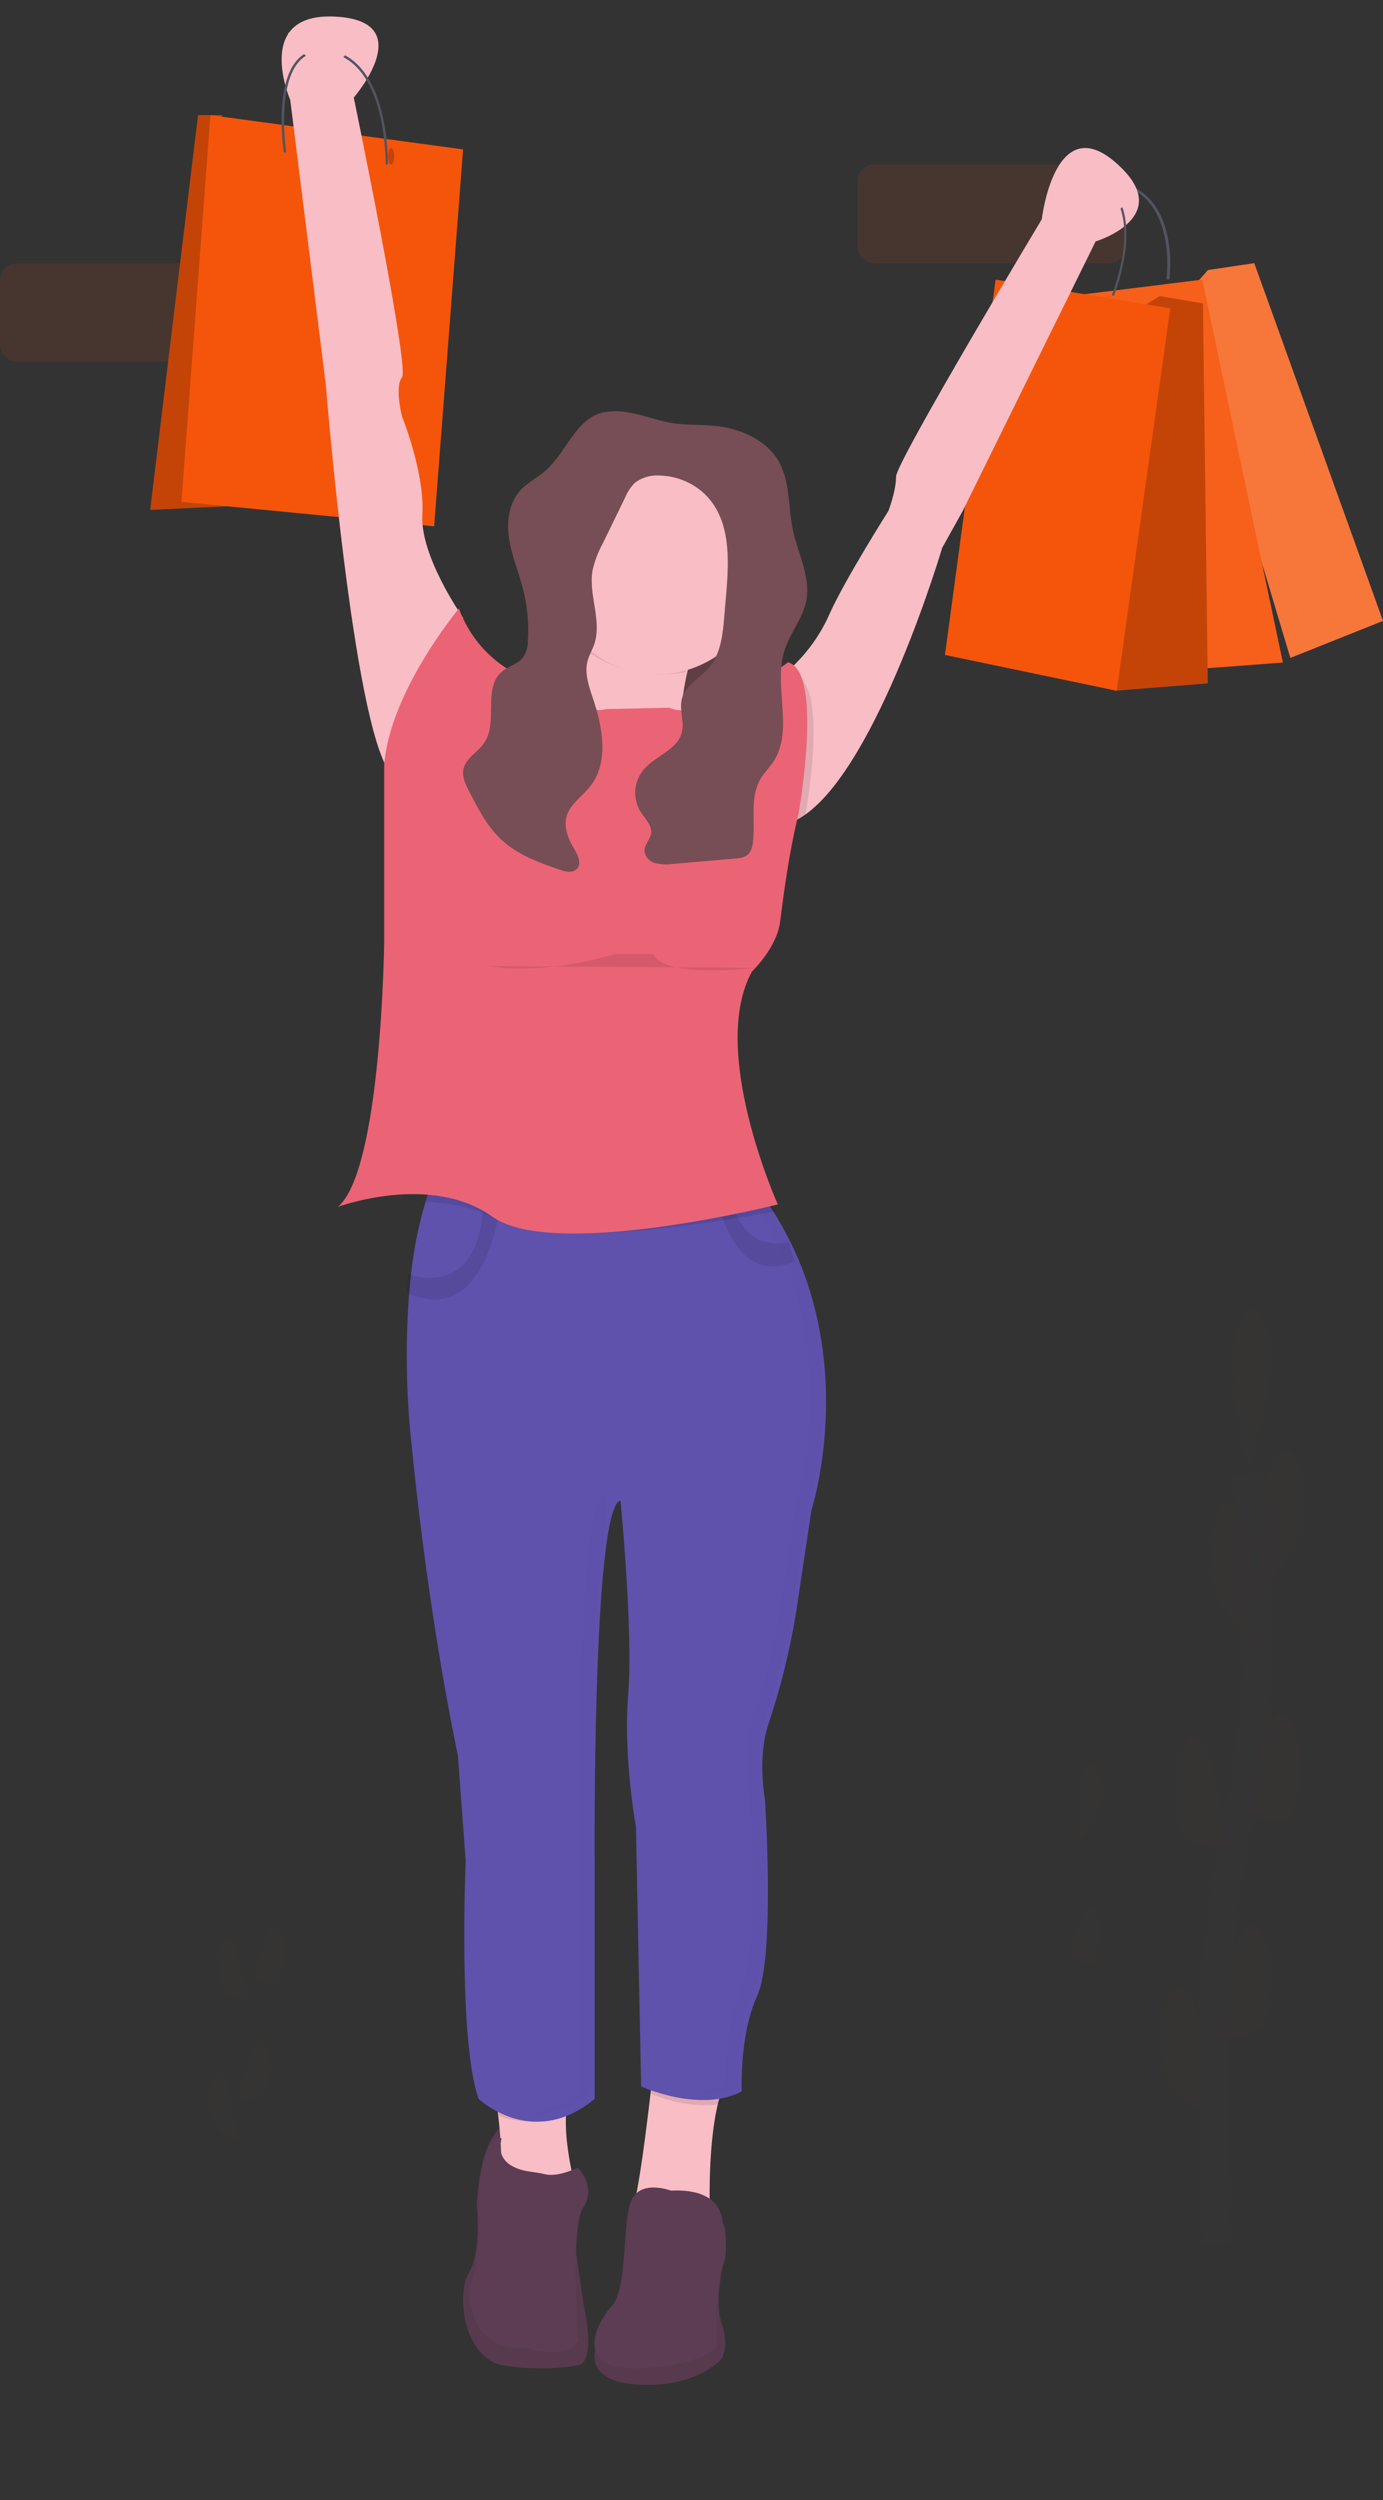 <svg width="88" height="159" viewBox="0 0 88 159" fill="none" xmlns="http://www.w3.org/2000/svg">
<rect x="0" y="0" width="88" height="159" fill="#333333" stroke="none"/>
<path opacity="0.1" d="M17.133 16.737H1.184C0.53 16.737 0 17.221 0 17.819V21.931C0 22.529 0.53 23.013 1.184 23.013H17.133C17.787 23.013 18.317 22.529 18.317 21.931V17.819C18.317 17.221 17.787 16.737 17.133 16.737Z" fill="#F5550A"/>
<path opacity="0.1" d="M70.568 10.46H55.659C55.047 10.46 54.552 10.945 54.552 11.542V15.655C54.552 16.253 55.047 16.737 55.659 16.737H70.568C71.179 16.737 71.674 16.253 71.674 15.655V11.542C71.674 10.945 71.179 10.46 70.568 10.46Z" fill="#F5550A"/>
<path d="M88 39.488L82.106 41.842L75.258 18.998L76.864 17.174L79.808 16.737L88 39.488Z" fill="#F5550A"/>
<path opacity="0.2" d="M88 39.488L82.106 41.842L75.258 18.998L76.864 17.174L79.808 16.737L88 39.488Z" fill="white"/>
<path d="M76.503 17.783L66.498 19.023L71.626 42.888L81.629 42.137L76.503 17.783Z" fill="#F5550A"/>
<path opacity="0.07" d="M76.503 17.783L66.498 19.023L71.626 42.888L81.629 42.137L76.503 17.783Z" fill="white"/>
<path d="M74.401 17.783L74.223 17.765C74.223 17.709 74.963 12.33 70.878 11.651L70.912 11.507C75.172 12.214 74.415 17.728 74.401 17.783Z" fill="#535461"/>
<path d="M46.986 34.52H36.235V50.211H46.986V34.52Z" fill="#774E55"/>
<path opacity="0.2" d="M46.986 34.52H36.235V50.211H46.986V34.52Z" fill="black"/>
<path d="M76.851 43.463L70.878 43.934L71.797 20.084L73.787 18.829L76.543 19.3L76.851 43.463Z" fill="#F5550A"/>
<path opacity="0.2" d="M76.851 43.463L70.878 43.934L71.797 20.084L73.787 18.829L76.543 19.3L76.851 43.463Z" fill="black"/>
<path d="M74.462 19.609L63.352 17.783L60.127 41.654L71.058 43.934L74.462 19.609Z" fill="#F5550A"/>
<path d="M14.127 7.322H12.603L9.557 32.428L16.326 32.109L14.127 7.322Z" fill="#F5550A"/>
<path opacity="0.2" d="M14.127 7.322H12.603L9.557 32.428L16.326 32.109L14.127 7.322Z" fill="black"/>
<path d="M13.389 7.322L11.547 31.917L27.624 33.474L29.466 9.502L13.389 7.322Z" fill="#F5550A"/>
<path d="M32.652 134.941C32.652 134.941 30.666 134.787 30.334 140.206C30.334 140.206 30.666 143.147 29.837 144.542C29.008 145.936 29.505 149.961 31.99 150.426C33.58 150.7 35.21 150.7 36.8 150.426C36.8 150.426 37.959 150.426 37.132 146.555L35.476 135.252L32.652 134.941Z" fill="#5C3D53"/>
<path opacity="0.05" d="M32.652 134.941C32.652 134.941 30.666 134.787 30.334 140.206C30.334 140.206 30.666 143.147 29.837 144.542C29.008 145.936 29.505 149.961 31.99 150.426C33.58 150.7 35.21 150.7 36.8 150.426C36.8 150.426 37.959 150.426 37.132 146.555L35.476 135.252L32.652 134.941Z" fill="black"/>
<path d="M43.353 45.322C43.215 47.629 43.696 48.967 43.696 48.967L39.491 50.052C39.491 50.052 32.536 50.982 35.286 48.337C36.237 47.426 36.705 45.863 36.908 44.212C37.036 43.084 37.076 41.949 37.027 40.816C36.99 39.754 36.894 38.695 36.741 37.643C36.741 37.643 46.932 34.234 44.667 39.813C44.255 40.822 43.929 41.861 43.694 42.921C43.519 43.712 43.405 44.515 43.353 45.322Z" fill="#F8BDC5"/>
<path opacity="0.1" d="M44.647 39.724C44.209 40.705 43.864 41.716 43.614 42.746C42.334 42.985 41.005 42.922 39.761 42.562C38.519 42.202 37.407 41.56 36.539 40.699C36.5 39.667 36.398 38.637 36.235 37.614C36.235 37.614 47.05 34.3 44.647 39.724Z" fill="black"/>
<path d="M41.81 42.888C45.548 42.888 48.579 39.844 48.579 36.089C48.579 32.334 45.548 29.29 41.81 29.29C38.071 29.29 35.041 32.334 35.041 36.089C35.041 39.844 38.071 42.888 41.81 42.888Z" fill="#F8BDC5"/>
<path d="M29.466 39.289V41.318L25.908 50.211L24.937 49.274C24.884 49.218 24.834 49.159 24.79 49.097C22.44 45.876 20.731 24.467 20.731 24.467L18.469 6.364C18.469 6.364 16.043 0.752 21.378 1.058C26.712 1.365 22.51 6.206 22.51 6.206C22.51 6.206 26.067 23.368 25.582 23.992C25.096 24.616 25.582 26.489 25.582 26.489C25.582 26.489 27.038 30.079 26.875 32.729C26.712 35.38 29.466 39.289 29.466 39.289Z" fill="#F8BDC5"/>
<path d="M69.713 15.356L61.253 32.506L59.952 34.84C59.952 34.84 55.901 48.541 51.221 51.822C50.952 52.014 50.661 52.175 50.352 52.303L49.376 44.818L50.276 42.644L50.343 42.478C51.387 41.502 52.217 40.336 52.783 39.048C53.76 36.865 56.526 32.5 56.526 32.5C56.526 32.5 57.015 31.253 57.015 30.317C57.015 29.381 66.288 13.946 66.288 13.946C66.288 13.946 67.1 6.929 71.014 10.359C74.928 13.788 69.713 15.356 69.713 15.356Z" fill="#F8BDC5"/>
<path d="M36.633 139.224C36.633 139.224 30.958 141.255 31.626 139.369C32.032 138.225 31.882 136.063 31.702 134.552C31.586 133.567 31.457 132.849 31.457 132.849L36.306 133.284C36.136 133.652 36.042 134.042 36.026 134.438C35.867 136.362 36.633 139.224 36.633 139.224Z" fill="#F8BDC5"/>
<path d="M45.863 133.147C44.94 136.033 45.181 141.059 45.181 141.059C45.181 141.059 39.725 141.692 40.253 140.425C40.621 139.548 41.159 135.202 41.451 132.647C41.58 131.531 41.66 130.757 41.66 130.757L46.588 131.708C46.253 132.145 46.007 132.632 45.863 133.147V133.147Z" fill="#F8BDC5"/>
<path opacity="0.1" d="M31.457 132.849L36.633 133.287C36.453 133.657 36.352 134.049 36.335 134.448C35.627 134.751 34.845 134.919 34.047 134.939C33.248 134.959 32.455 134.83 31.726 134.563C31.595 133.569 31.457 132.849 31.457 132.849Z" fill="black"/>
<path opacity="0.1" d="M46.588 131.967C46.248 132.524 45.999 133.146 45.853 133.804C44.178 134.111 42.42 133.572 41.412 133.167C41.542 131.743 41.623 130.757 41.623 130.757L46.588 131.967Z" fill="black"/>
<path d="M51.63 96.051L50.663 102.493C50.27 104.939 49.673 107.35 48.878 109.706C48.183 111.831 48.675 114.452 48.675 114.452C48.675 114.452 49.332 124.433 48.183 126.929C47.034 129.425 47.197 133.011 47.197 133.011C44.57 134.415 40.795 132.698 40.795 132.698L40.466 116.167C40.466 116.167 39.646 111.801 39.973 107.753C40.3 103.706 39.48 95.434 39.48 95.434C37.664 95.902 37.839 118.67 37.839 118.67V133.485C33.898 136.76 30.451 133.485 30.451 133.485C29.139 129.742 29.631 118.357 29.631 118.357L29.139 111.652C29.139 111.652 27.322 103.387 26.186 91.846C25.835 88.604 25.788 85.338 26.046 82.088C26.077 81.734 26.112 81.394 26.15 81.068C26.307 79.592 26.591 78.131 26.999 76.699C27.13 76.227 27.297 75.764 27.499 75.316L45.137 76.095L46.178 76.14L48.675 76.25C48.948 76.641 49.205 77.037 49.443 77.434C49.788 78.01 50.099 78.591 50.376 79.16C50.535 79.493 50.685 79.827 50.831 80.159C54.185 88.204 51.63 96.051 51.63 96.051Z" fill="#5E52AD"/>
<path opacity="0.1" d="M31.855 76.364C31.855 76.364 31.113 84.585 25.882 82.206C25.913 81.809 25.946 81.428 25.983 81.062C27.213 81.432 30.62 81.942 30.749 76.362L31.855 76.364Z" fill="black"/>
<path opacity="0.1" d="M50.57 80.209C47.133 81.747 45.837 77.652 45.394 75.316L46.342 75.37C46.858 79.045 48.916 79.26 50.168 79.001C50.309 79.41 50.444 79.812 50.57 80.209Z" fill="black"/>
<path d="M33.701 138.111C32.831 137.985 31.502 137.542 31.919 135.997C31.919 135.997 30.309 135.483 30.479 141.625C30.479 141.625 30.309 144.617 29.968 145.249C29.626 145.881 29.968 149.659 33.545 149.343C33.545 149.343 36.1 150.129 36.781 148.87C36.781 148.87 36.27 141.625 37.123 140.373C37.976 139.12 36.781 137.852 36.781 137.852C36.781 137.852 35.574 138.47 34.707 138.287C34.377 138.202 34.038 138.161 33.701 138.111Z" fill="#5C3D53"/>
<path d="M38.191 148.574C38.191 148.574 36.512 151.32 40.375 151.642C44.238 151.963 45.915 150.026 45.915 150.026C45.915 150.026 46.419 149.22 45.915 147.765C45.411 146.311 46.083 143.728 46.083 143.728C46.083 143.728 46.587 140.661 45.411 141.306C44.236 141.952 38.191 148.574 38.191 148.574Z" fill="#5C3D53"/>
<path opacity="0.05" d="M38.191 148.574C38.191 148.574 36.512 151.32 40.375 151.642C44.238 151.963 45.915 150.026 45.915 150.026C45.915 150.026 46.419 149.22 45.915 147.765C45.411 146.311 46.083 143.728 46.083 143.728C46.083 143.728 46.587 140.661 45.411 141.306C44.236 141.952 38.191 148.574 38.191 148.574Z" fill="black"/>
<path d="M42.685 139.321C42.685 139.321 40.623 138.537 40.108 140.105C39.592 141.674 39.936 145.601 38.904 146.7C37.873 147.799 36.499 150.782 40.623 150.626C44.748 150.469 45.616 149.211 45.616 149.211C45.616 149.211 45.445 145.286 45.961 144.187C46.477 143.088 45.961 141.363 45.961 141.363C45.961 141.363 46.12 139.154 42.685 139.321Z" fill="#5C3D53"/>
<path opacity="0.2" d="M24.887 10.46C24.997 10.46 25.086 10.226 25.086 9.937C25.086 9.649 24.997 9.414 24.887 9.414C24.777 9.414 24.688 9.649 24.688 9.937C24.688 10.226 24.777 10.46 24.887 10.46Z" fill="black"/>
<path d="M24.687 10.46H24.533C24.533 10.395 24.642 3.926 20.903 3.329C20.166 3.213 19.564 3.378 19.114 3.822C17.57 5.343 18.208 9.639 18.215 9.682L18.063 9.705C18.035 9.525 17.407 5.288 19.007 3.713C19.494 3.232 20.143 3.051 20.929 3.177C24.798 3.792 24.689 10.395 24.687 10.46Z" fill="#535461"/>
<path d="M70.87 18.829L70.746 18.762C70.766 18.709 72.898 13.47 70.082 11.643L70.15 11.507C73.076 13.405 70.893 18.775 70.87 18.829Z" fill="#535461"/>
<path opacity="0.1" d="M43.005 48.91L39.121 50.044C39.121 50.044 32.697 51.018 35.237 48.25C36.115 47.297 36.547 45.661 36.736 43.934C37.75 45.661 38.972 45.17 38.972 45.17L42.676 45.092H42.69C42.56 47.519 43.005 48.91 43.005 48.91Z" fill="black"/>
<path opacity="0.1" d="M51.251 51.842C50.978 52.026 50.682 52.181 50.368 52.303L49.376 45.131L50.291 43.047L50.519 42.888C52.585 43.419 51.519 50.289 51.251 51.842Z" fill="black"/>
<path opacity="0.1" d="M29.466 38.704V40.842L25.831 50.211L24.839 49.224C24.784 49.165 24.733 49.103 24.688 49.037C25.118 44.153 29.466 38.704 29.466 38.704Z" fill="black"/>
<path opacity="0.1" d="M49.376 77.03C47.094 77.471 35.184 79.635 31.651 77.586C30.256 76.778 28.614 76.482 27.077 76.434C27.206 76.053 27.372 75.679 27.573 75.316L45.099 75.946L46.133 75.983L48.615 76.072C48.886 76.389 49.139 76.708 49.376 77.03Z" fill="black"/>
<path d="M18.317 2.092C18.317 2.092 20.944 6.799 22.697 2.092Z" fill="#F8BDC5"/>
<path d="M69.371 10.46C69.371 10.46 68.602 15.234 71.674 13.007Z" fill="#F8BDC5"/>
<g opacity="0.1">
<path opacity="0.1" d="M38.599 96.635C38.519 95.688 38.46 95.097 38.46 95.097C36.64 95.564 36.815 118.269 36.815 118.269V133.044C35.659 133.999 34.539 134.395 33.55 134.479C34.737 134.578 36.153 134.264 37.645 133.044V118.269C37.645 118.269 37.518 101.816 38.599 96.635Z" fill="black"/>
<path opacity="0.1" d="M50.645 79.87C50.506 79.539 50.358 79.205 50.19 78.874C49.912 78.297 49.6 77.719 49.254 77.153C49.027 76.757 48.758 76.363 48.485 75.972L45.982 75.862L44.94 75.817L27.267 75.04L27.251 75.074L44.119 75.817L45.161 75.862L47.664 75.972C47.937 76.361 48.194 76.757 48.433 77.153C48.779 77.727 49.091 78.306 49.368 78.874C49.528 79.205 49.678 79.539 49.823 79.87C53.186 87.895 50.633 95.716 50.633 95.716L49.664 102.141C49.271 104.579 48.673 106.985 47.876 109.333C47.179 111.453 47.673 114.067 47.673 114.067C47.673 114.067 48.331 124.02 47.179 126.509C46.028 128.999 46.192 132.575 46.192 132.575C45.556 132.899 44.852 133.083 44.13 133.112C45.126 133.197 46.126 133.011 47.013 132.575C47.013 132.575 46.849 128.997 48.001 126.509C49.152 124.022 48.495 114.067 48.495 114.067C48.495 114.067 48.001 111.451 48.697 109.333C49.494 106.985 50.092 104.579 50.485 102.141L51.455 95.716C51.455 95.716 54.008 87.891 50.645 79.87Z" fill="black"/>
</g>
<path d="M42.582 45.012C44.847 46.028 50.145 42.124 50.145 42.124C52.437 42.748 50.8 51.797 50.8 51.797L50.712 52.172C50.213 54.306 49.912 56.475 49.634 58.646C49.423 60.284 47.854 61.782 47.854 61.782C45.071 66.773 49.491 76.6 49.491 76.6C49.491 76.6 35.25 80.189 31.323 77.379C27.397 74.57 21.502 76.756 21.502 76.756C24.285 74.416 24.446 59.908 24.446 59.908V48.687C24.774 44.006 29.201 38.704 29.201 38.704C31.013 43.54 36.047 43.859 36.047 43.859C37.163 45.586 38.538 45.1 38.538 45.1L42.582 45.012Z" fill="#EB6475"/>
<path opacity="0.1" d="M39.999 26.237C39.448 26.123 38.878 26.123 38.327 26.237C36.582 26.698 36.033 28.8 34.685 29.954C34.201 30.379 33.604 30.663 33.164 31.123C32.383 31.942 32.225 33.156 32.392 34.253C32.558 35.35 33.002 36.39 33.28 37.465C33.554 38.542 33.658 39.652 33.588 40.758C33.595 41.125 33.491 41.487 33.291 41.8C32.969 42.224 32.376 42.358 31.959 42.697C30.684 43.746 31.736 45.92 30.802 47.259C30.4 47.838 29.647 48.22 29.494 48.899C29.385 49.381 29.616 49.867 29.842 50.31C30.438 51.477 31.055 52.676 32.063 53.546C33.071 54.416 34.317 54.853 35.556 55.296C35.931 55.43 36.402 55.547 36.688 55.281C37.041 54.95 36.775 54.39 36.531 53.981C36.144 53.344 35.842 52.576 36.069 51.859C36.295 51.142 37.021 50.667 37.51 50.068C38.769 48.52 38.356 46.296 37.732 44.429C37.468 43.642 37.17 42.803 37.394 42.004C37.49 41.66 37.679 41.348 37.798 41.011C38.331 39.508 37.437 37.86 37.699 36.294C37.835 35.683 38.059 35.092 38.365 34.539L39.775 31.643C39.917 31.295 40.129 30.976 40.399 30.706C40.837 30.369 41.392 30.203 41.953 30.243C42.525 30.255 43.088 30.378 43.608 30.605C44.128 30.831 44.595 31.156 44.98 31.561C46.49 33.164 46.394 35.592 46.212 37.73L46.081 39.275C45.986 40.387 45.859 41.573 45.126 42.439C44.556 43.109 43.634 43.565 43.399 44.401C43.194 45.12 43.578 45.901 43.377 46.62C43.075 47.696 41.684 48.084 40.95 48.954C40.64 49.333 40.458 49.791 40.425 50.27C40.393 50.748 40.512 51.225 40.767 51.638C41.047 52.063 41.493 52.487 41.434 52.986C41.382 53.387 41.005 53.711 41.007 54.114C41.025 54.295 41.1 54.466 41.222 54.605C41.343 54.744 41.506 54.844 41.689 54.893C42.056 54.984 42.44 55.001 42.815 54.944L46.796 54.6C47.045 54.599 47.29 54.535 47.504 54.414C47.782 54.223 47.873 53.87 47.911 53.546C48.071 52.192 47.689 50.713 48.397 49.529C48.619 49.15 48.946 48.834 49.192 48.469C50.551 46.432 49.181 43.669 49.92 41.359C50.271 40.262 51.088 39.32 51.306 38.193C51.595 36.691 50.775 35.223 50.458 33.737C50.131 32.203 50.307 30.515 49.45 29.18C48.794 28.162 47.622 27.527 46.41 27.236C45.299 26.969 44.189 27.065 43.079 26.95C42.017 26.833 41.032 26.396 39.999 26.237Z" fill="black"/>
<path d="M39.999 26.237C39.448 26.123 38.878 26.123 38.327 26.237C36.582 26.698 36.033 28.8 34.685 29.954C34.201 30.379 33.604 30.663 33.164 31.123C32.383 31.942 32.225 33.156 32.392 34.253C32.558 35.35 33.002 36.39 33.28 37.465C33.554 38.542 33.658 39.652 33.588 40.758C33.595 41.125 33.491 41.487 33.291 41.8C32.969 42.224 32.376 42.358 31.959 42.697C30.684 43.746 31.736 45.92 30.802 47.259C30.4 47.838 29.647 48.22 29.494 48.899C29.385 49.381 29.616 49.867 29.842 50.31C30.438 51.477 31.055 52.676 32.063 53.546C33.071 54.416 34.317 54.853 35.556 55.296C35.931 55.43 36.402 55.547 36.688 55.281C37.041 54.95 36.775 54.39 36.531 53.981C36.144 53.344 35.842 52.576 36.069 51.859C36.295 51.142 37.021 50.667 37.51 50.068C38.769 48.52 38.356 46.296 37.732 44.429C37.468 43.642 37.17 42.803 37.394 42.004C37.49 41.66 37.679 41.348 37.798 41.011C38.331 39.508 37.437 37.86 37.699 36.294C37.835 35.683 38.059 35.092 38.365 34.539L39.775 31.643C39.917 31.295 40.129 30.976 40.399 30.706C40.837 30.369 41.392 30.203 41.953 30.243C42.525 30.255 43.088 30.378 43.608 30.605C44.128 30.831 44.595 31.156 44.98 31.561C46.49 33.164 46.394 35.592 46.212 37.73L46.081 39.275C45.986 40.387 45.859 41.573 45.126 42.439C44.556 43.109 43.634 43.565 43.399 44.401C43.194 45.12 43.578 45.901 43.377 46.62C43.075 47.696 41.684 48.084 40.95 48.954C40.64 49.333 40.458 49.791 40.425 50.27C40.393 50.748 40.512 51.225 40.767 51.638C41.047 52.063 41.493 52.487 41.434 52.986C41.382 53.387 41.005 53.711 41.007 54.114C41.025 54.295 41.1 54.466 41.222 54.605C41.343 54.744 41.506 54.844 41.689 54.893C42.056 54.984 42.44 55.001 42.815 54.944L46.796 54.6C47.045 54.599 47.29 54.535 47.504 54.414C47.782 54.223 47.873 53.87 47.911 53.546C48.071 52.192 47.689 50.713 48.397 49.529C48.619 49.15 48.946 48.834 49.192 48.469C50.551 46.432 49.181 43.669 49.92 41.359C50.271 40.262 51.088 39.32 51.306 38.193C51.595 36.691 50.775 35.223 50.458 33.737C50.131 32.203 50.307 30.515 49.45 29.18C48.794 28.162 47.622 27.527 46.41 27.236C45.299 26.969 44.189 27.065 43.079 26.95C42.017 26.835 41.032 26.398 39.999 26.237Z" fill="#774E55"/>
<path opacity="0.1" d="M31.059 61.442C31.059 61.442 34.353 62.104 39.128 60.671H41.595C41.595 60.671 41.759 62.214 48.181 61.552" fill="black"/>
<g opacity="0.1">
<path opacity="0.1" d="M77.451 142.732C77.451 142.732 76.265 126.948 78.708 116.13C79.744 111.61 80.193 106.33 79.989 101.082C79.884 98.593 79.692 96.134 79.415 93.737" stroke="#535461" stroke-width="2" stroke-miterlimit="10"/>
<path opacity="0.1" d="M80.941 86.895C80.876 88.778 79.384 93.926 79.384 93.926C79.384 93.926 78.277 88.151 78.343 86.267C78.381 85.376 78.551 84.56 78.815 83.994C79.08 83.428 79.418 83.157 79.758 83.239C80.098 83.321 80.412 83.749 80.633 84.432C80.854 85.115 80.965 85.999 80.94 86.893L80.941 86.895Z" fill="#F5550A"/>
<path opacity="0.1" d="M82.723 97.846C82.278 99.333 79.962 101.53 79.962 101.53C79.962 101.53 80.228 95.101 80.672 93.614C80.775 93.239 80.906 92.922 81.056 92.683C81.207 92.444 81.375 92.287 81.549 92.223C81.723 92.158 81.901 92.187 82.071 92.307C82.241 92.427 82.4 92.637 82.538 92.922C82.676 93.208 82.791 93.565 82.876 93.97C82.96 94.376 83.013 94.822 83.03 95.282C83.047 95.742 83.028 96.206 82.975 96.647C82.922 97.088 82.835 97.496 82.721 97.846H82.723Z" fill="#F5550A"/>
<path opacity="0.1" d="M82.005 115.646C81.335 116.339 78.914 115.164 78.914 115.164C78.914 115.164 80.379 109.966 81.049 109.273C81.37 108.957 81.725 108.984 82.038 109.349C82.351 109.714 82.596 110.387 82.722 111.224C82.847 112.06 82.843 112.993 82.709 113.82C82.575 114.648 82.322 115.303 82.005 115.646V115.646Z" fill="#F5550A"/>
<path opacity="0.1" d="M80.307 128.803C79.691 129.784 77.229 129.7 77.229 129.7C77.229 129.7 78.338 123.927 78.954 122.946C79.101 122.704 79.264 122.541 79.435 122.466C79.606 122.392 79.78 122.407 79.949 122.512C80.117 122.616 80.276 122.808 80.416 123.075C80.556 123.342 80.675 123.68 80.764 124.069C80.854 124.458 80.913 124.889 80.939 125.339C80.965 125.788 80.956 126.247 80.913 126.688C80.871 127.128 80.795 127.542 80.691 127.905C80.587 128.269 80.456 128.574 80.307 128.803V128.803Z" fill="#F5550A"/>
<path opacity="0.1" d="M77.222 101.231C77.691 102.668 80.04 104.604 80.04 104.604C80.04 104.604 79.671 98.21 79.203 96.775C79.093 96.426 78.957 96.138 78.804 95.928C78.65 95.718 78.483 95.591 78.31 95.552C78.138 95.514 77.965 95.566 77.8 95.706C77.636 95.845 77.483 96.069 77.352 96.364C77.221 96.659 77.113 97.02 77.035 97.426C76.958 97.831 76.911 98.273 76.899 98.726C76.887 99.179 76.909 99.633 76.965 100.063C77.02 100.493 77.108 100.89 77.222 101.231V101.231Z" fill="#F5550A"/>
<path opacity="0.1" d="M75.31 116.683C75.92 117.686 78.383 117.688 78.383 117.688C78.383 117.688 77.303 111.879 76.692 110.874C76.547 110.628 76.384 110.461 76.214 110.381C76.044 110.302 75.87 110.312 75.701 110.411C75.532 110.51 75.373 110.696 75.232 110.959C75.091 111.221 74.971 111.554 74.879 111.939C74.788 112.324 74.726 112.752 74.698 113.2C74.671 113.648 74.677 114.106 74.717 114.547C74.757 114.989 74.83 115.405 74.932 115.771C75.033 116.138 75.162 116.448 75.31 116.683V116.683Z" fill="#F5550A"/>
<path opacity="0.1" d="M74.235 132.366C74.772 133.625 77.199 134.722 77.199 134.722C77.199 134.722 76.508 128.515 75.97 127.256C75.843 126.939 75.694 126.692 75.53 126.53C75.366 126.368 75.192 126.294 75.017 126.312C74.842 126.331 74.671 126.442 74.513 126.638C74.354 126.834 74.213 127.112 74.096 127.455C73.98 127.798 73.891 128.199 73.835 128.634C73.778 129.069 73.756 129.529 73.769 129.987C73.782 130.446 73.83 130.892 73.91 131.301C73.99 131.71 74.1 132.072 74.235 132.366V132.366Z" fill="#F5550A"/>
</g>
<g opacity="0.1">
<path opacity="0.1" d="M69.988 115.164C69.749 115.962 68.505 117.141 68.505 117.141C68.505 117.141 68.647 113.699 68.887 112.892C69.003 112.525 69.17 112.292 69.351 112.242C69.532 112.192 69.714 112.329 69.857 112.625C70 112.921 70.094 113.351 70.118 113.825C70.143 114.299 70.096 114.779 69.988 115.164V115.164Z" fill="#F5550A"/>
<path opacity="0.1" d="M69.603 124.726C69.243 125.098 67.943 124.468 67.943 124.468C67.943 124.468 68.729 121.67 69.09 121.305C69.261 121.143 69.45 121.164 69.615 121.361C69.781 121.558 69.911 121.917 69.978 122.362C70.045 122.806 70.043 123.301 69.973 123.743C69.903 124.184 69.771 124.537 69.604 124.726H69.603Z" fill="#F5550A"/>
</g>
<g opacity="0.1">
<path opacity="0.1" d="M17.737 126.017C17.377 126.389 16.077 125.758 16.077 125.758C16.077 125.758 16.863 122.961 17.224 122.596C17.395 122.434 17.584 122.454 17.75 122.652C17.915 122.849 18.045 123.208 18.112 123.652C18.179 124.097 18.177 124.592 18.107 125.034C18.037 125.475 17.905 125.827 17.738 126.017H17.737Z" fill="#F5550A"/>
<path opacity="0.1" d="M16.825 133.074C16.497 133.601 15.172 133.556 15.172 133.556C15.172 133.556 15.768 130.455 16.099 129.928C16.178 129.796 16.266 129.707 16.358 129.665C16.45 129.624 16.544 129.631 16.635 129.687C16.726 129.742 16.812 129.845 16.887 129.989C16.963 130.133 17.027 130.315 17.075 130.525C17.124 130.735 17.156 130.968 17.169 131.21C17.183 131.453 17.178 131.7 17.154 131.938C17.131 132.175 17.09 132.398 17.033 132.593C16.977 132.788 16.906 132.952 16.825 133.074V133.074Z" fill="#F5550A"/>
<path opacity="0.1" d="M14.142 126.57C14.469 127.107 15.792 127.11 15.792 127.11C15.792 127.11 15.211 123.99 14.884 123.452C14.726 123.203 14.538 123.126 14.359 123.239C14.18 123.351 14.025 123.643 13.928 124.053C13.831 124.462 13.799 124.956 13.838 125.427C13.878 125.898 13.987 126.309 14.142 126.572V126.57Z" fill="#F5550A"/>
<path opacity="0.1" d="M13.565 134.991C13.854 135.666 15.158 136.256 15.158 136.256C15.158 136.256 14.787 132.923 14.502 132.248C14.363 131.933 14.182 131.774 13.999 131.806C13.816 131.838 13.644 132.057 13.522 132.417C13.4 132.777 13.336 133.249 13.345 133.731C13.354 134.212 13.435 134.666 13.569 134.993L13.565 134.991Z" fill="#F5550A"/>
</g>
</svg>
